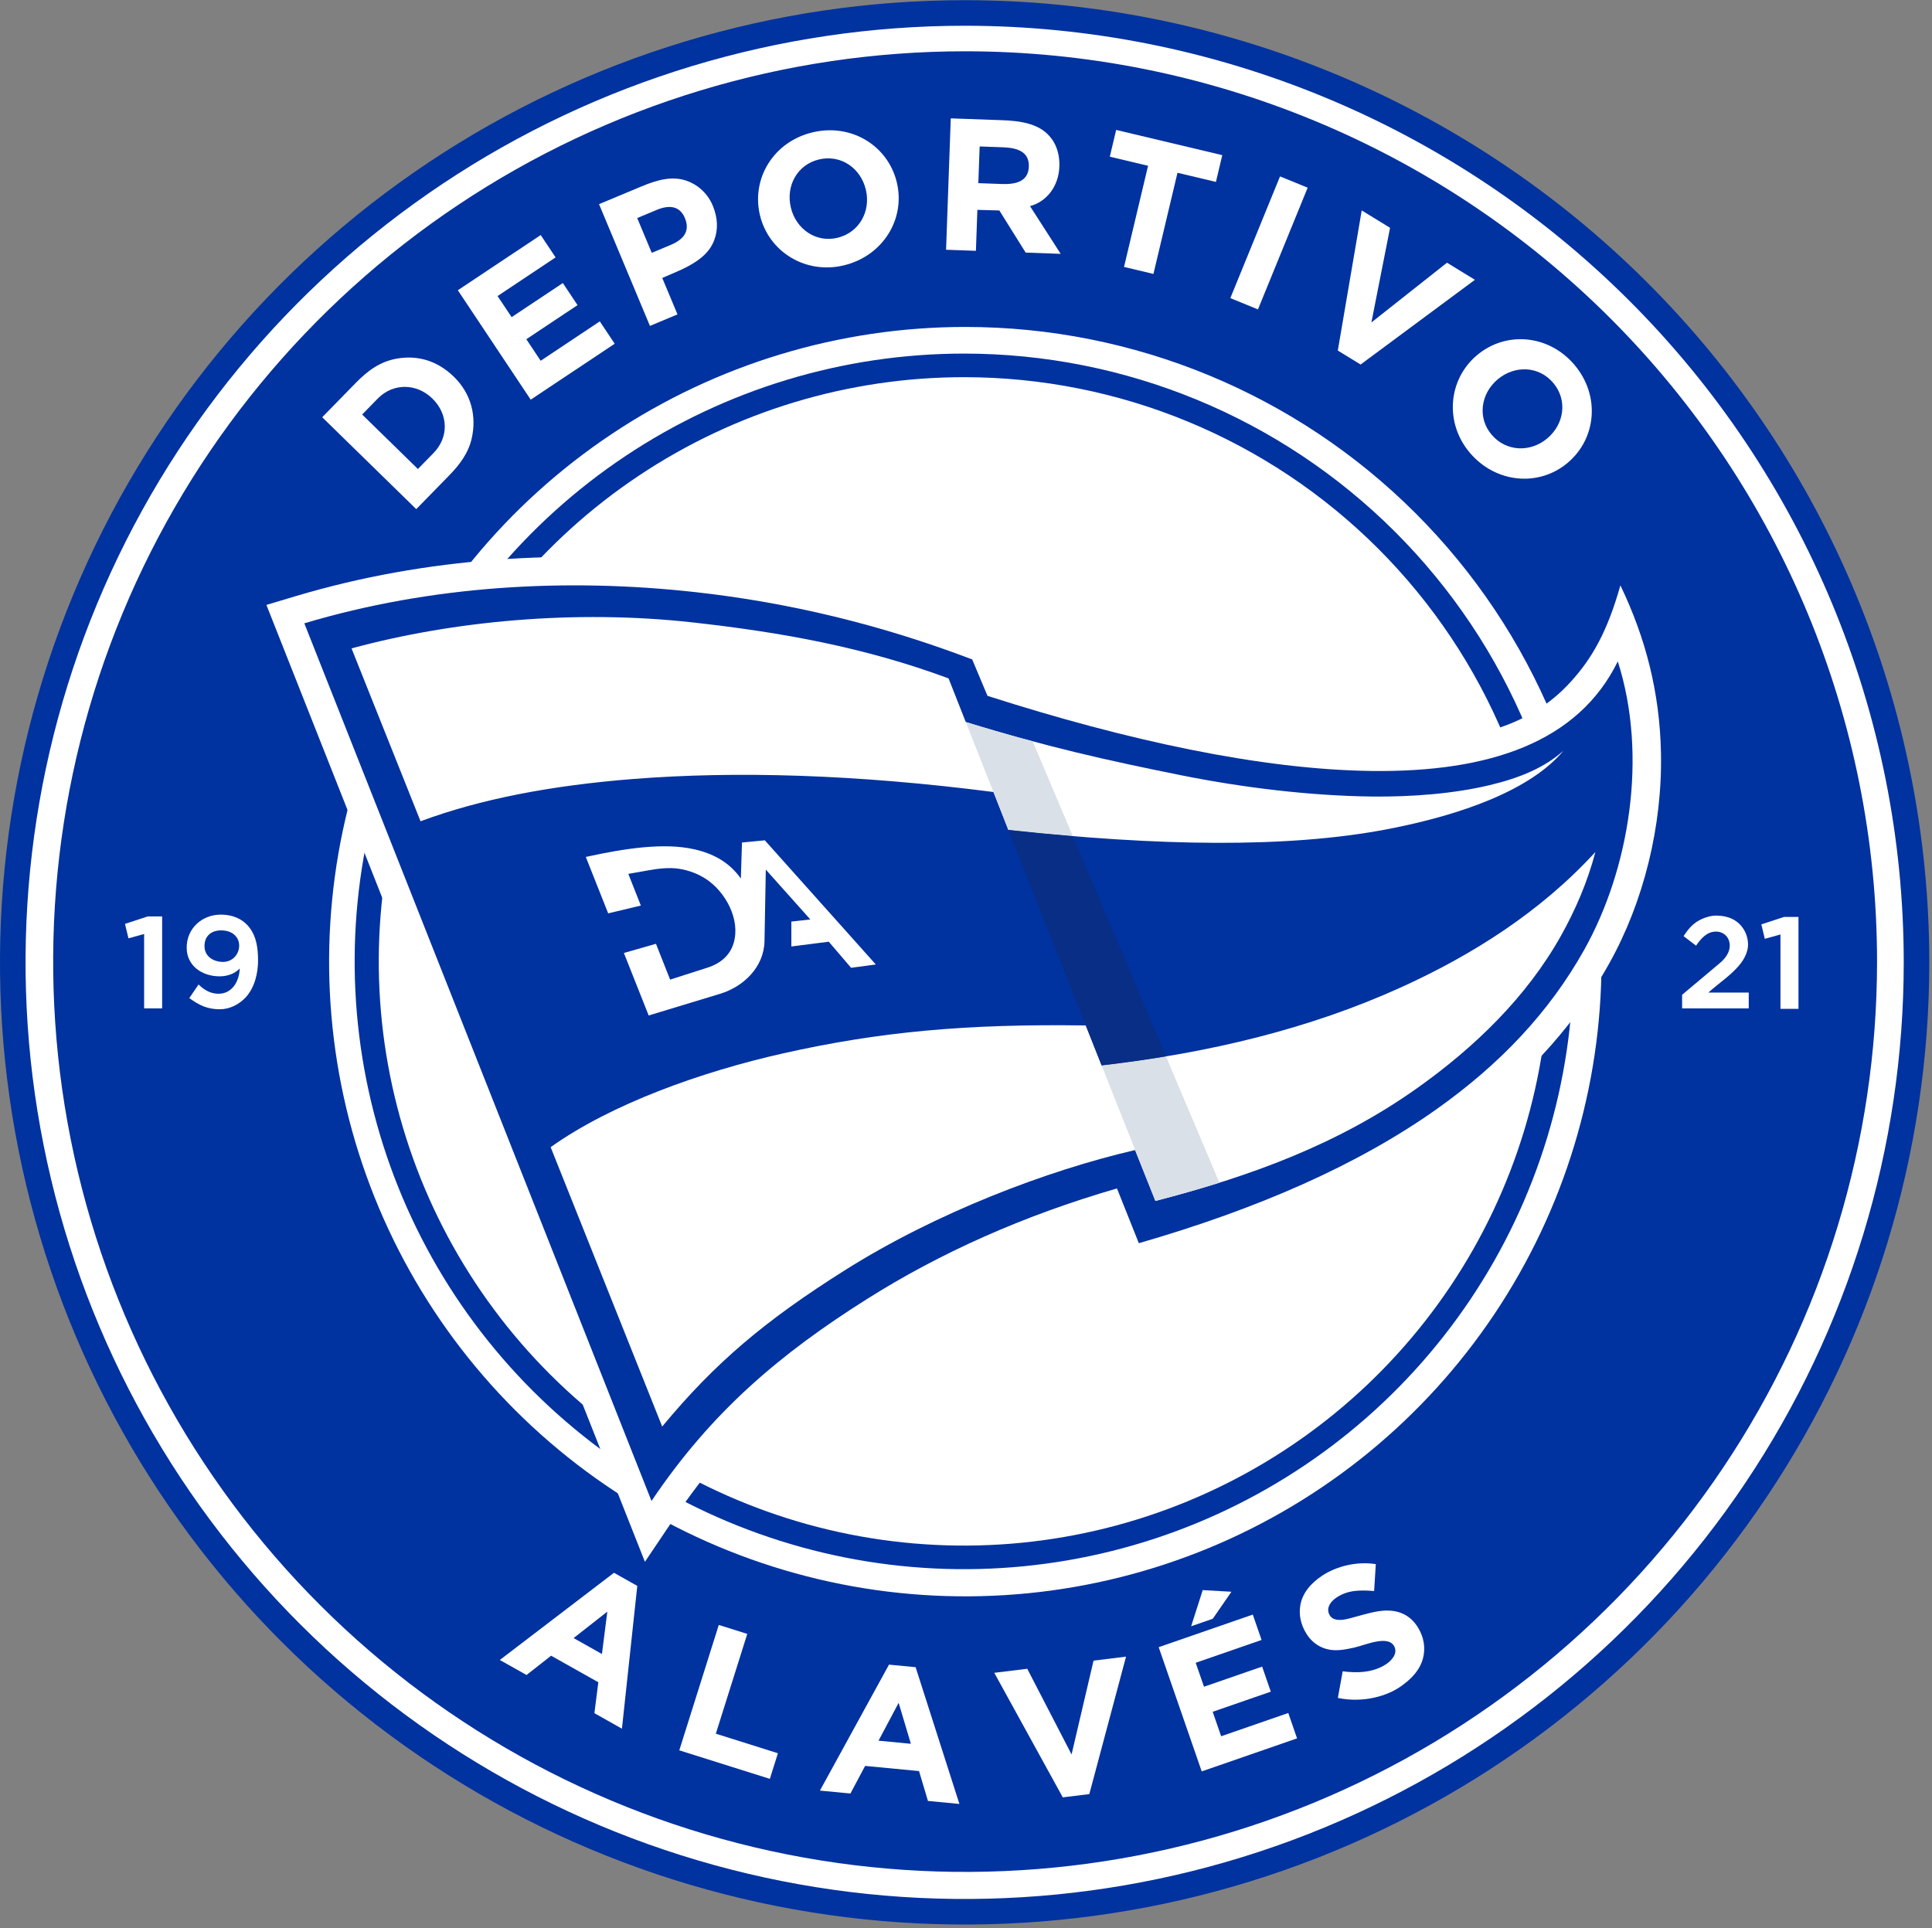 <svg width="514" height="513" viewBox="0 0 514 513" fill="none" xmlns="http://www.w3.org/2000/svg">
<rect x="0" y="0" width="514" height="513" fill="#808080" stroke="none"/>
<g clip-path="url(#clip0_882_24600)">
<path fill-rule="evenodd" clip-rule="evenodd" d="M256.639 0.051C324.704 0.051 389.982 27.022 438.111 75.031C486.24 123.041 513.279 188.155 513.279 256.051C513.279 306.683 498.227 356.178 470.027 398.277C441.827 440.376 401.746 473.188 354.851 492.564C307.956 511.94 256.355 517.009 206.572 507.132C156.788 497.254 111.06 472.872 75.168 437.07C39.276 401.268 14.834 355.653 4.931 305.994C-4.971 256.335 0.111 204.862 19.536 158.084C38.96 111.306 71.854 71.324 114.058 43.195C156.262 15.065 205.881 0.051 256.639 0.051Z" fill="#0032A0"/>
<path fill-rule="evenodd" clip-rule="evenodd" d="M256.639 6.85C322.901 6.85 386.45 33.105 433.304 79.839C480.158 126.574 506.481 189.959 506.481 256.051C506.481 305.339 491.828 353.52 464.375 394.501C436.922 435.482 397.902 467.422 352.25 486.284C306.597 505.145 256.362 510.08 207.898 500.465C159.433 490.849 114.916 467.115 79.975 432.264C45.034 397.412 21.239 353.009 11.599 304.668C1.959 256.328 6.906 206.222 25.816 160.686C44.726 115.15 76.749 76.23 117.835 48.848C158.921 21.465 207.225 6.85 256.639 6.85Z" fill="white"/>
<path fill-rule="evenodd" clip-rule="evenodd" d="M256.762 13.646C321.108 13.646 382.819 39.164 428.318 84.586C473.818 130.007 499.379 191.612 499.379 255.848C499.379 303.751 485.15 350.579 458.491 390.408C431.832 430.238 393.94 461.282 349.607 479.614C305.275 497.945 256.493 502.742 209.43 493.396C162.366 484.051 119.136 460.983 85.205 427.111C51.275 393.238 28.168 350.082 18.806 303.1C9.445 256.117 14.249 207.418 32.612 163.162C50.976 118.905 82.073 81.078 121.971 54.465C161.869 27.851 208.777 13.646 256.762 13.646Z" fill="#0032A0"/>
<path fill-rule="evenodd" clip-rule="evenodd" d="M256.815 86.988C301.705 86.988 344.757 104.78 376.499 136.45C408.241 168.119 426.074 211.073 426.074 255.86C426.074 289.26 416.147 321.91 397.548 349.681C378.95 377.451 352.516 399.096 321.588 411.878C290.66 424.659 256.628 428.003 223.795 421.487C190.962 414.972 160.803 398.888 137.132 375.271C113.461 351.654 97.34 321.564 90.809 288.806C84.279 256.048 87.63 222.093 100.441 191.236C113.252 160.378 134.946 134.004 162.781 115.448C190.615 96.892 223.339 86.988 256.815 86.988Z" fill="white"/>
<path fill-rule="evenodd" clip-rule="evenodd" d="M256.466 94.078C299.46 94.078 340.694 111.116 371.095 141.443C401.497 171.769 418.576 212.902 418.576 255.79C418.576 287.774 409.069 319.039 391.256 345.633C373.443 372.226 348.125 392.953 318.503 405.193C288.881 417.432 256.286 420.635 224.84 414.395C193.393 408.155 164.508 392.754 141.836 370.138C119.165 347.522 103.725 318.708 97.47 287.339C91.215 255.97 94.425 223.455 106.695 193.906C118.965 164.357 139.743 139.101 166.402 121.332C193.061 103.562 224.403 94.078 256.466 94.078Z" fill="#0032A0"/>
<path fill-rule="evenodd" clip-rule="evenodd" d="M256.47 100.354C297.764 100.354 337.367 116.73 366.567 145.88C395.766 175.03 412.17 214.566 412.17 255.79C412.17 286.533 403.039 316.585 385.93 342.147C368.822 367.708 344.504 387.631 316.054 399.396C287.603 411.16 256.297 414.238 226.094 408.241C195.891 402.243 168.148 387.439 146.373 365.701C124.598 343.963 109.769 316.267 103.761 286.115C97.753 255.963 100.836 224.71 112.621 196.307C124.406 167.905 144.362 143.629 169.967 126.549C195.572 109.47 225.675 100.354 256.47 100.354Z" fill="white"/>
<path fill-rule="evenodd" clip-rule="evenodd" d="M292.703 325.474C272.369 331.905 252.844 340.596 234.768 351.998C212.155 366.261 194.689 381.184 179.621 403.587L171.578 415.545L70.873 160.943L78.795 158.577C113.321 148.266 150.161 146.039 185.882 150.012C211.772 152.891 237.016 159.092 261.353 168.369L264.388 169.526L268.353 178.976C284.751 184.132 301.441 188.655 318.288 192.037C333.579 195.108 349.455 197.36 365.07 197.546C389.852 197.842 406.358 194.228 418.069 181.205C423.587 175.068 427.596 168.134 431.099 155.744C437.818 169.72 441.579 184.231 441.895 200.373C442.276 219.883 437.261 240.011 428.125 256.346C417.906 274.617 403.639 289.193 386.639 301.255C362.44 318.425 333.447 329.873 305.084 338.055L298.486 339.958L292.703 325.474Z" fill="white"/>
<path fill-rule="evenodd" clip-rule="evenodd" d="M80.965 165.843L173.329 399.356C189.425 375.424 207.752 360.073 230.723 345.585C250.11 333.356 272.155 323.458 297.165 316.198L302.982 330.769C334.569 321.658 361.276 309.954 382.251 295.071C399.09 283.123 412.192 269.301 421.507 252.645C433.462 231.27 438.475 201.158 430.405 175.978C419.848 197.505 396.212 205.501 364.98 205.128C335.64 204.778 299.915 197.056 262.717 185.143L258.652 175.455C234.256 166.155 209.743 160.295 185.043 157.548C150.779 153.737 114.852 155.722 80.965 165.843Z" fill="#0032A0"/>
<path fill-rule="evenodd" clip-rule="evenodd" d="M415.975 199.715C410.943 204.219 404.414 206.964 396.346 208.891C386.865 211.156 375.768 212.055 364.898 211.926C348.379 211.728 330.48 209.529 314.302 206.281C294.705 202.346 278.126 198.629 256.939 192.105L252.363 180.498C230.001 172.218 208.013 168.241 184.292 165.603C152.95 162.118 120.355 165.218 93.524 172.517L111.884 218.51C127.745 212.614 146.588 208.99 168.424 207.264C195.739 205.104 227.608 206.007 264.312 210.726L268.261 220.812C308.078 225.134 342.521 225.718 369.051 220.629C389.039 216.796 407.303 210.131 415.975 199.715ZM146.498 305.219L176.172 379.554C190.26 362.566 203.459 351.41 224.787 337.958C249.066 322.644 278.493 311.447 301.976 305.99L307.388 319.531C332.703 312.961 355.857 304.535 377.01 289.527C392.252 278.712 406.147 265.323 415.312 248.934C419.147 242.078 422.351 234.658 424.449 226.681C409.815 242.678 391.517 254.194 372.567 262.772C348.401 273.711 321.848 280.144 293.087 283.471L288.868 272.836C257.197 272.376 233.996 274.499 208.419 280.248C186.57 285.159 162.599 293.732 146.498 305.219Z" fill="white"/>
<path fill-rule="evenodd" clip-rule="evenodd" d="M274.739 197.24C269.077 195.722 263.21 194.037 256.939 192.105L268.298 220.817C274.12 221.449 279.825 221.999 285.409 222.465L274.739 197.24ZM293.089 283.472L307.388 319.532C313.176 318.03 318.85 316.43 324.414 314.677L310.199 281.072C304.586 282.005 298.882 282.802 293.089 283.472Z" fill="#D9E0E7"/>
<path fill-rule="evenodd" clip-rule="evenodd" d="M268.29 220.816L293.087 283.473C298.881 282.803 304.586 282.006 310.199 281.072L285.409 222.466C279.823 222 274.114 221.448 268.29 220.816Z" fill="#082E86"/>
<path fill-rule="evenodd" clip-rule="evenodd" d="M478.476 243.965H474.618L468.593 245.941L469.519 249.783L473.684 248.631V268.424H478.476V243.965Z" fill="white"/>
<path fill-rule="evenodd" clip-rule="evenodd" d="M43.135 243.834H39.277L33.252 245.81L34.178 249.652L38.343 248.501V268.294H43.135V243.834Z" fill="white"/>
<path fill-rule="evenodd" clip-rule="evenodd" d="M68.656 255.544C68.654 251.99 68.117 249.138 66.443 246.888C64.871 244.774 62.289 243.352 58.699 243.352C53.798 243.352 49.665 246.975 49.665 252.122C49.665 257.034 53.828 259.762 58.427 259.768C60.816 259.772 62.655 258.863 63.785 257.67C63.621 261.345 61.633 264.241 58.439 264.39C56.309 264.49 54.533 263.604 52.82 261.935L50.364 265.556C53.01 267.487 55.24 268.533 58.477 268.529C61.118 268.526 63.646 267.248 65.407 265.315C67.774 262.718 68.658 258.885 68.656 255.544ZM59.081 255.931C56.827 255.841 54.535 254.548 54.414 251.981C54.284 249.192 56.063 247.557 58.787 247.545C62.072 247.531 63.725 249.552 63.629 251.765C63.532 253.984 61.81 256.041 59.081 255.931Z" fill="white"/>
<path fill-rule="evenodd" clip-rule="evenodd" d="M454.495 264.09C457.421 261.451 461.545 258.845 463.7 255.479C464.463 254.287 465.065 252.739 465.057 251.327C465.041 248.411 463.481 245.919 461.166 244.656C459.778 243.898 458.031 243.582 456.419 243.613C454.854 243.644 453.065 244.256 451.666 245.098C450.13 246.024 449.008 247.388 447.901 249.075L451.233 251.609C452.563 249.648 454.158 247.857 456.542 247.863C458.577 247.868 460.177 249.356 460.196 251.574C460.212 253.465 458.912 255.106 457.568 256.235L447.516 264.679V268.294H465.245V264.09H454.495Z" fill="white"/>
<path fill-rule="evenodd" clip-rule="evenodd" d="M251.697 66.45L259.638 66.733L260.027 55.839L265.871 55.998L272.871 67.206L282.19 67.539L274.032 54.846C278.459 53.645 281.637 49.599 281.837 44.375C281.992 40.322 280.558 37.396 278.518 35.508C275.722 32.921 271.559 32.157 266.729 31.985L252.946 31.492L251.697 66.45ZM266.871 39.19C270.554 39.322 273.862 40.322 273.719 44.323C273.576 48.34 270.201 49.086 266.523 48.955L260.281 48.732L260.63 38.967L266.871 39.19Z" fill="white"/>
<path fill-rule="evenodd" clip-rule="evenodd" d="M172.914 86.715L180.244 83.65L176.191 73.954L180.118 72.258C186.392 69.549 188.855 66.901 189.984 63.979C191.113 61.059 190.96 57.977 189.656 54.78C188.124 51.026 185.109 48.886 182.468 48.025C178.848 46.846 175.106 47.743 170.648 49.606L159.371 54.321L172.914 86.715ZM174.687 55.859C178.088 54.437 180.868 54.797 182.21 58.009C183.609 61.355 182.069 63.647 178.436 65.165L173.397 67.272L169.528 58.016L174.687 55.859Z" fill="white"/>
<path fill-rule="evenodd" clip-rule="evenodd" d="M110.743 135.461L119.391 126.609C122.207 123.727 124.591 120.661 125.502 116.625C126.78 110.955 125.535 104.916 120.761 100.252C116.197 95.793 110.924 94.509 105.694 95.394C101.079 96.174 97.785 98.67 94.624 101.905L85.723 111.015L110.743 135.461ZM100.512 106.032C104.556 101.894 110.802 101.909 115.033 106.043C119.316 110.228 119.436 116.338 115.345 120.525L111.184 124.784L96.351 110.291L100.512 106.032Z" fill="white"/>
<path fill-rule="evenodd" clip-rule="evenodd" d="M216.161 35.216C226.514 32.74 236.263 38.779 238.598 48.542C240.932 58.305 234.882 68.047 224.616 70.576C214.351 73.105 204.514 67.013 202.18 57.25C199.846 47.487 205.809 37.691 216.161 35.216ZM217.885 42.425C223.683 41.038 228.975 44.703 230.35 50.454C231.725 56.205 228.615 61.834 222.865 63.253C217.115 64.672 211.776 60.975 210.401 55.224C209.026 49.474 212.087 43.811 217.885 42.425Z" fill="white"/>
<path fill-rule="evenodd" clip-rule="evenodd" d="M418.896 97.096C425.763 105.229 424.754 116.653 417.084 123.128C409.414 129.604 397.992 128.582 391.116 120.55C384.24 112.519 385.259 100.993 392.928 94.518C400.598 88.042 412.029 88.963 418.896 97.096ZM413.232 101.878C417.078 106.433 416.185 112.807 411.667 116.622C407.149 120.436 400.722 120.191 396.869 115.693C393.016 111.195 393.917 104.763 398.435 100.949C402.953 97.135 409.387 97.323 413.232 101.878Z" fill="white"/>
<path fill-rule="evenodd" clip-rule="evenodd" d="M325.184 41.281L296.949 34.57L295.257 41.691L305.437 44.11L299.041 71.022L306.868 72.882L313.264 45.971L323.492 48.401L325.184 41.281Z" fill="white"/>
<path fill-rule="evenodd" clip-rule="evenodd" d="M347.901 49.937L340.545 46.934L327.323 79.318L334.679 82.321L347.901 49.937Z" fill="white"/>
<path fill-rule="evenodd" clip-rule="evenodd" d="M143.854 62.537L121.802 77.225L141.193 106.338L163.536 91.456L159.575 85.509L143.844 95.986L140.028 90.256L153.65 81.183L149.738 75.31L136.116 84.382L132.376 78.768L147.815 68.484L143.854 62.537Z" fill="white"/>
<path fill-rule="evenodd" clip-rule="evenodd" d="M392.395 74.447L384.967 69.895L364.853 85.794L369.819 60.611L362.28 55.99L355.917 93.27L361.982 96.987L392.395 74.447Z" fill="white"/>
<path fill-rule="evenodd" clip-rule="evenodd" d="M351.817 419.192C348.817 421.17 346.485 423.807 345.936 427.166C345.561 429.463 345.929 432.09 347.641 434.801C349.138 437.171 351.396 438.549 353.859 438.944C355.931 439.276 358.018 438.859 360.234 438.376C363.093 437.754 369.159 434.952 370.882 437.94C371.988 439.858 370.284 441.781 368.773 442.777C365.197 445.135 360.817 445.148 357.218 444.675L355.93 451.766C362.892 453.179 369.19 451.162 372.704 448.673C375.516 446.681 377.75 444.367 378.582 441.207C379.228 438.749 379.018 435.72 377.03 432.689C374.997 429.589 371.997 428.47 368.903 428.507C366.09 428.541 363.061 429.528 360.434 430.224C358.73 430.676 354.517 432.166 353.513 429.231C352.906 427.454 354.242 425.932 355.581 425.043C358.568 423.063 361.702 423.013 365.578 423.316L366.029 416.159C360.918 415.353 355.53 416.744 351.817 419.192Z" fill="white"/>
<path fill-rule="evenodd" clip-rule="evenodd" d="M333.3 429.582L308.263 438.254L319.713 471.307L345.079 462.52L342.741 455.768L324.882 461.954L322.628 455.449L338.093 450.092L335.783 443.423L320.318 448.78L318.11 442.406L335.639 436.334L333.3 429.582Z" fill="white"/>
<path fill-rule="evenodd" clip-rule="evenodd" d="M316.899 432.69L322.652 430.697L327.617 423.507L319.981 423.068L316.899 432.69Z" fill="white"/>
<path fill-rule="evenodd" clip-rule="evenodd" d="M299.579 440.773L290.933 441.834L285.087 466.798L273.298 443.998L264.522 445.075L282.748 478.212L289.809 477.346L299.579 440.773Z" fill="white"/>
<path fill-rule="evenodd" clip-rule="evenodd" d="M255.247 479.966L246.875 479.164L244.503 471.221L230.158 469.847L226.254 477.189L218.137 476.411L236.514 442.9L243.597 443.579L255.247 479.966ZM242.334 463.959L239.081 453.067L233.728 463.134L242.334 463.959Z" fill="white"/>
<path fill-rule="evenodd" clip-rule="evenodd" d="M165.465 459.938L158.136 455.814L159.183 447.591L146.624 440.526L140.081 445.658L132.974 441.66L163.346 418.461L169.548 421.949L165.465 459.938ZM160.141 440.072L161.577 428.796L152.605 435.833L160.141 440.072Z" fill="white"/>
<path fill-rule="evenodd" clip-rule="evenodd" d="M198.807 434.725L191.229 432.338L180.72 465.702L204.815 473.291L206.961 466.476L190.445 461.273L198.807 434.725Z" fill="white"/>
<path fill-rule="evenodd" clip-rule="evenodd" d="M155.848 227.998L161.803 243.014L170.494 240.937L167.162 232.507L172.427 231.58C174.988 231.112 177.99 230.744 180.59 231.141C183.38 231.566 185.858 232.576 187.839 233.879C193.014 237.281 197.068 244.678 195.175 250.939C194.29 253.863 192.123 256.206 188.179 257.47L178.284 260.642L174.517 251.112L165.983 253.554L172.577 270.183L191.596 264.41C197.828 262.521 203.265 257.304 203.391 250.386L203.739 231.372L215.587 244.637L210.536 245.2V251.826L220.494 250.554L226.425 257.496L233.01 256.616L203.477 223.578L197.402 224.155L197.099 233.744C194.043 229.415 189.766 227.099 184.648 225.954C176.664 224.166 166.498 225.672 155.848 227.998Z" fill="white"/>
</g>
<defs>
<clipPath id="clip0_882_24600">
<rect width="513.279" height="512" fill="white" transform="translate(0 0.051)"/>
</clipPath>
</defs>
</svg>
